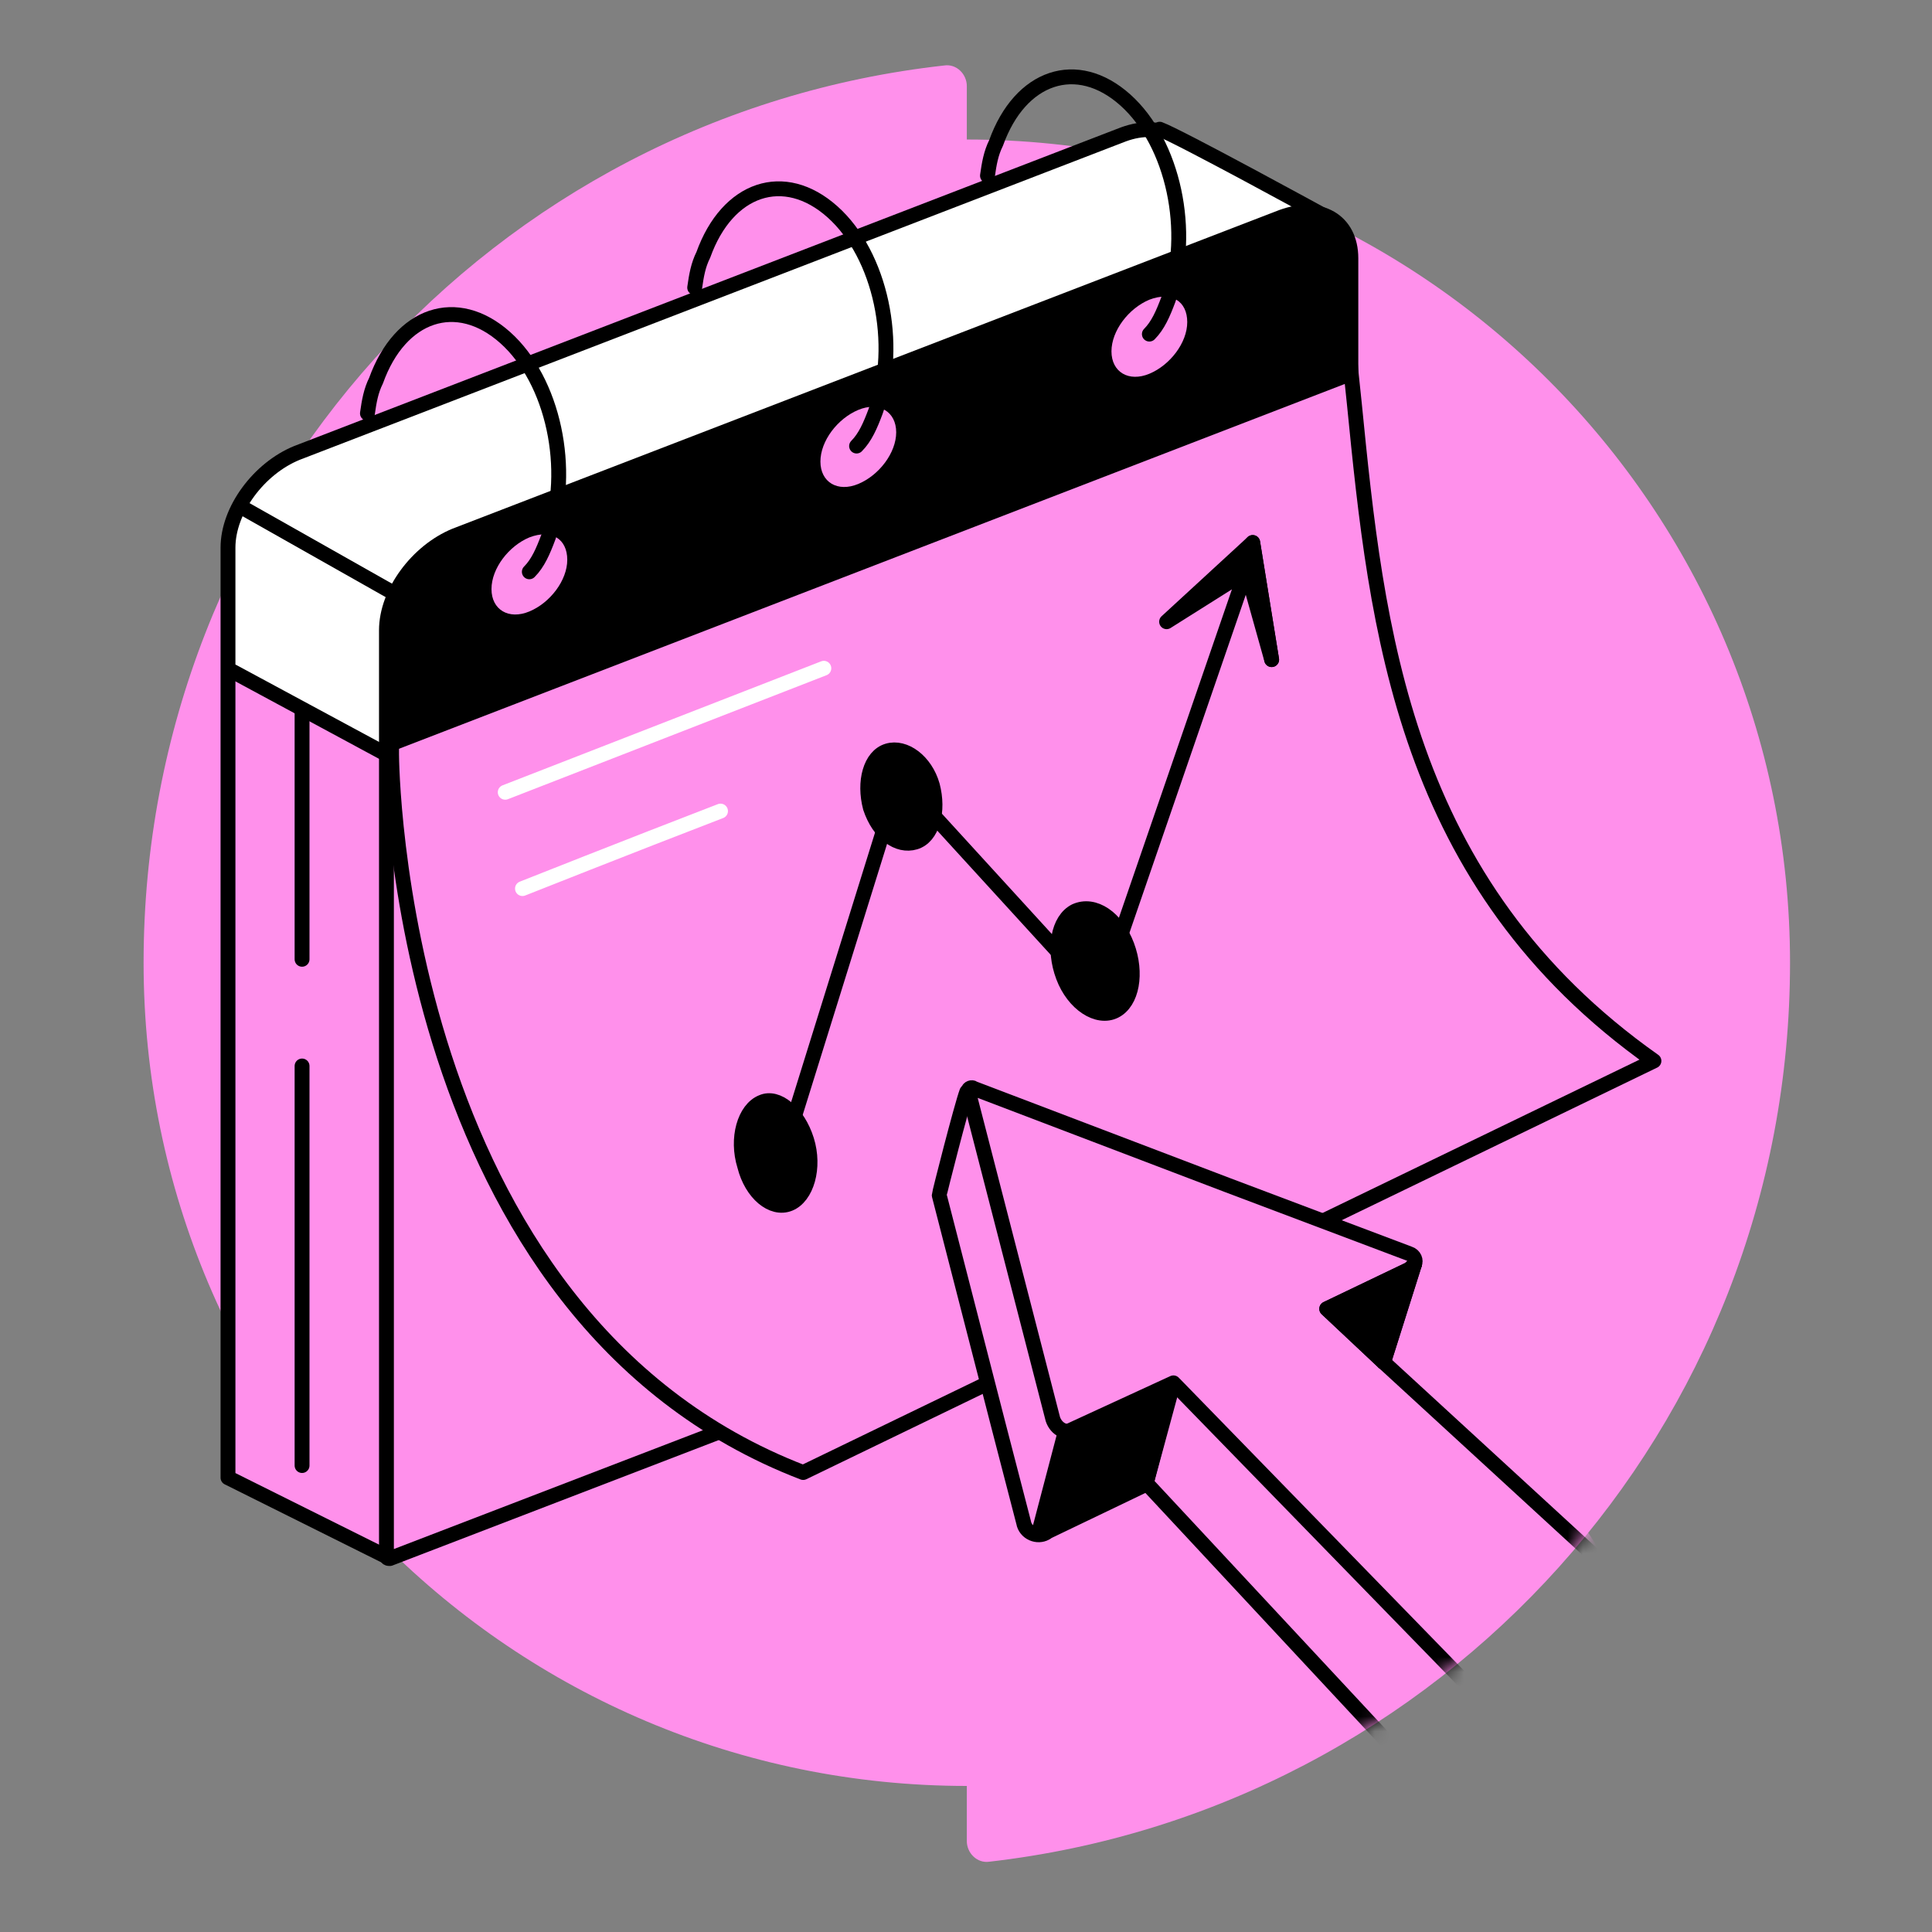 <svg width="130" height="130" viewBox="0 0 130 130" fill="none" xmlns="http://www.w3.org/2000/svg">
<rect x="0" y="0" width="130" height="130" fill="#808080" stroke="none"/>
<path d="M15.341 77.848V99.431L26.234 104.993L28.204 88.074L29.247 81.701L15.341 77.848Z" fill="#FF90EB"/>
<path d="M65.055 9.388V5.795C65.055 4.984 64.359 4.289 63.548 4.405C33.187 7.765 9.662 33.491 9.662 64.78C9.662 95.373 34.461 120.172 65.055 120.172V123.881C65.055 124.692 65.75 125.387 66.561 125.271C96.922 121.795 120.447 96.069 120.447 64.78C120.447 34.187 95.648 9.388 65.055 9.388Z" fill="#FF90EB"/>
<path d="M80.236 20.514L15.341 45.544V37.201C15.341 34.651 17.427 31.87 19.976 30.827L75.6 9.389C78.15 8.462 80.236 9.621 80.236 12.17V20.514Z" fill="white"/>
<path d="M26.002 50.76L15.341 45.081V36.622L25.654 40.678L26.002 49.949" fill="white"/>
<path d="M26.285 104.883L15.341 99.429V36.851C15.341 34.302 17.427 31.521 19.976 30.478L75.6 9.039C78.15 8.112 80.236 9.271 80.236 11.821C80.236 11.821 80.236 12.052 80.236 12.632" stroke="black" stroke-miterlimit="10" stroke-linejoin="round"/>
<path d="M78.151 8.576L89.044 14.37C89.391 14.486 89.623 14.834 89.739 15.065L90.434 16.572L90.087 25.031L73.284 21.323L71.314 16.572L76.181 11.937L78.151 8.576Z" fill="white"/>
<path d="M90.434 80.188L26.234 104.871C26.119 104.871 26.003 104.871 26.003 104.639V42.41C26.003 39.86 28.088 37.079 30.638 36.036L86.262 14.598C88.811 13.671 90.897 14.829 90.897 17.379V79.608C90.781 79.84 90.666 80.072 90.434 80.188Z" fill="#FF90EB" stroke="black" stroke-miterlimit="10" stroke-linecap="round" stroke-linejoin="round"/>
<path d="M54.044 99.082C26.579 88.537 26.348 51.107 26.348 50.759V47.862C26.348 45.544 28.202 42.995 30.519 42.068L86.143 20.629C86.955 20.282 87.65 19.586 88.229 19.007C88.693 18.543 89.272 17.964 89.504 17.964C89.62 17.964 90.431 18.196 90.895 24.917L91.126 27.119C92.633 42.3 94.371 59.45 111.29 71.386L54.044 99.082Z" fill="#FF90EB" stroke="black" stroke-linejoin="round"/>
<path d="M90.782 25.722L25.887 50.753V42.41C25.887 39.86 27.973 37.079 30.522 36.036L86.147 14.598C88.696 13.671 90.782 14.829 90.782 17.379V25.722Z" fill="black"/>
<path d="M38.17 37.667C38.17 39.058 37.011 40.565 35.62 41.144C34.23 41.723 33.071 41.028 33.071 39.638C33.071 38.247 34.23 36.74 35.62 36.161C37.127 35.581 38.17 36.277 38.17 37.667Z" fill="#FF90EB"/>
<path d="M24.724 27.815C24.84 27.003 24.956 26.308 25.303 25.613C26.926 21.093 30.75 19.819 33.995 22.716C37.239 25.613 38.514 31.639 36.892 36.158C36.544 37.085 36.197 37.897 35.617 38.476" stroke="black" stroke-miterlimit="10" stroke-linecap="round" stroke-linejoin="round"/>
<path d="M15.689 45.198L26.003 50.76" stroke="black" stroke-miterlimit="10" stroke-linecap="round" stroke-linejoin="round"/>
<path d="M20.325 47.861C20.325 47.861 20.325 55.394 20.325 64.548Z" fill="#FF90EB"/>
<path d="M20.325 47.861C20.325 47.861 20.325 55.394 20.325 64.548" stroke="black" stroke-miterlimit="10" stroke-linecap="round" stroke-linejoin="round"/>
<path d="M20.325 71.728C20.325 84.939 20.325 98.613 20.325 98.613Z" fill="#FF90EB"/>
<path d="M20.325 71.728C20.325 84.939 20.325 98.613 20.325 98.613" stroke="black" stroke-miterlimit="10" stroke-linecap="round" stroke-linejoin="round"/>
<path d="M54.278 76.712C54.857 78.566 54.278 80.536 53.119 81C51.96 81.463 50.57 80.305 50.106 78.451C49.527 76.596 50.106 74.626 51.265 74.163C52.308 73.699 53.698 74.858 54.278 76.712Z" fill="black" stroke="black" stroke-miterlimit="10" stroke-linecap="round" stroke-linejoin="round"/>
<path d="M62.737 52.843C63.2 54.581 62.737 56.319 61.578 56.667C60.419 57.015 59.144 56.088 58.565 54.349C58.102 52.611 58.565 50.873 59.724 50.525C60.883 50.178 62.273 51.221 62.737 52.843Z" fill="black" stroke="black" stroke-miterlimit="10" stroke-linecap="round" stroke-linejoin="round"/>
<path d="M75.831 63.623C76.526 65.477 76.178 67.447 75.019 68.026C73.861 68.606 72.238 67.563 71.543 65.709C70.847 63.855 71.195 61.885 72.354 61.305C73.629 60.726 75.135 61.769 75.831 63.623Z" fill="black" stroke="black" stroke-miterlimit="10" stroke-linecap="round" stroke-linejoin="round"/>
<path d="M85.567 44.384L84.293 36.504L78.498 41.834L83.829 38.474L73.979 67.097L60.536 52.38L52.888 76.947" stroke="black" stroke-miterlimit="10" stroke-linecap="round" stroke-linejoin="round"/>
<path d="M83.943 38.59L85.566 44.384L84.291 36.504L81.593 39.449L83.943 38.59Z" fill="black" stroke="black" stroke-miterlimit="10" stroke-linecap="round" stroke-linejoin="round"/>
<path d="M33.996 53.31L55.435 44.966" stroke="white" stroke-miterlimit="10" stroke-linecap="round" stroke-linejoin="round"/>
<path d="M35.156 59.791C35.156 59.791 42.456 56.894 48.482 54.576Z" fill="#FF90EB"/>
<path d="M35.156 59.791C35.156 59.791 42.456 56.894 48.482 54.576" stroke="white" stroke-miterlimit="10" stroke-linecap="round" stroke-linejoin="round"/>
<path d="M78.032 8.694C79.307 9.158 89.041 14.488 89.041 14.488" stroke="black" stroke-miterlimit="10" stroke-linecap="round" stroke-linejoin="round"/>
<path d="M16.152 34.067L26.813 40.093" stroke="black" stroke-miterlimit="10" stroke-linecap="round" stroke-linejoin="round"/>
<path d="M79.887 21.673C79.887 23.063 78.728 24.57 77.338 25.149C75.947 25.729 74.788 25.034 74.788 23.643C74.788 22.252 75.947 20.746 77.338 20.166C78.844 19.587 79.887 20.282 79.887 21.673Z" fill="#FF90EB"/>
<path d="M66.445 11.82C66.561 11.009 66.677 10.314 67.024 9.618C68.647 5.099 72.471 3.824 75.715 6.721C78.96 9.618 80.235 15.644 78.612 20.164C78.265 21.091 77.917 21.902 77.338 22.481" stroke="black" stroke-miterlimit="10" stroke-linecap="round" stroke-linejoin="round"/>
<path d="M60.303 29.087C60.303 30.477 59.144 31.984 57.754 32.563C56.363 33.143 55.204 32.448 55.204 31.057C55.204 29.666 56.363 28.16 57.754 27.581C59.144 27.001 60.303 27.696 60.303 29.087Z" fill="#FF90EB"/>
<path d="M46.744 19.352C46.86 18.541 46.976 17.846 47.324 17.15C48.946 12.631 52.77 11.356 56.015 14.253C59.26 17.15 60.535 23.176 58.912 27.696C58.564 28.623 58.217 29.434 57.637 30.014" stroke="black" stroke-miterlimit="10" stroke-linecap="round" stroke-linejoin="round"/>
<path d="M71.196 88.072H67.14V94.098H71.196V88.072Z" fill="#FF90EB"/>
<mask id="mask0_6613_14965" style="mask-type:alpha" maskUnits="userSpaceOnUse" x="9" y="4" width="112" height="122">
<path d="M65.055 9.388V5.795C65.055 4.984 64.359 4.289 63.548 4.405C33.187 7.765 9.662 33.491 9.662 64.78C9.662 95.373 34.461 120.172 65.055 120.172V123.881C65.055 124.692 65.75 125.387 66.561 125.271C96.922 121.795 120.447 96.069 120.447 64.78C120.447 34.187 95.648 9.388 65.055 9.388Z" fill="#C7FA73"/>
</mask>
<g mask="url(#mask0_6613_14965)">
<path d="M100.281 114.951L78.959 93.049" stroke="black" stroke-miterlimit="10" stroke-linecap="round" stroke-linejoin="round"/>
<path d="M94.489 118.428L77.222 99.887" stroke="black" stroke-miterlimit="10" stroke-linecap="round" stroke-linejoin="round"/>
<path d="M72.237 96.297L77.452 93.747C78.031 93.516 78.611 93.979 78.495 94.558L77.22 99.426C77.22 99.657 76.988 99.773 76.873 99.889L70.499 102.902" fill="#FF90EB"/>
<path d="M72.237 96.297L77.452 93.747C78.031 93.516 78.611 93.979 78.495 94.558L77.22 99.426C77.22 99.657 76.988 99.773 76.873 99.889L70.499 102.902" stroke="black" stroke-miterlimit="10" stroke-linecap="round" stroke-linejoin="round"/>
<path d="M65.052 73.47C64.705 74.397 63.198 80.307 63.198 80.423L67.254 96.183L68.877 102.441C68.993 103.136 69.804 103.484 70.383 103.136" fill="#FF90EB"/>
<path d="M65.052 73.47C64.705 74.397 63.198 80.307 63.198 80.423L67.254 96.183L68.877 102.441C68.993 103.136 69.804 103.484 70.383 103.136" stroke="black" stroke-miterlimit="10" stroke-linecap="round" stroke-linejoin="round"/>
<path d="M95.179 85.055C95.295 84.823 95.179 84.475 94.832 84.359L82.548 79.724L65.513 73.235C65.397 73.119 65.165 73.235 65.165 73.351V73.466L70.844 95.484C71.075 96.18 71.771 96.527 72.35 96.18" fill="#FF90EB"/>
<path d="M95.179 85.055C95.295 84.823 95.179 84.475 94.832 84.359L82.548 79.724L65.513 73.235C65.397 73.119 65.165 73.235 65.165 73.351V73.466L70.844 95.484C71.075 96.18 71.771 96.527 72.35 96.18" stroke="black" stroke-miterlimit="10" stroke-linecap="round" stroke-linejoin="round"/>
<path d="M108.741 106.029L93.097 91.659L89.273 88.067L94.835 85.402C94.951 85.286 95.067 85.17 95.183 85.054" fill="#FF90EB"/>
<path d="M108.741 106.029L93.097 91.659L89.273 88.067L94.835 85.402C94.951 85.286 95.067 85.17 95.183 85.054" stroke="black" stroke-miterlimit="10" stroke-linecap="round" stroke-linejoin="round"/>
<path d="M95.183 85.054L93.097 91.659Z" fill="#FF90EB"/>
<path d="M95.183 85.054L93.097 91.659" stroke="black" stroke-miterlimit="10" stroke-linecap="round" stroke-linejoin="round"/>
<path d="M95.183 85.054L93.097 91.659L89.273 88.067L94.835 85.402C94.951 85.286 95.067 85.286 95.183 85.054Z" fill="black" stroke="black" stroke-miterlimit="10" stroke-linecap="round" stroke-linejoin="round"/>
<path d="M78.958 93.049L77.104 99.886L70.266 103.169C70.034 103.285 70.151 103.131 70.267 102.783L69.884 103.169L71.658 96.409L78.958 93.049Z" fill="black" stroke="black" stroke-miterlimit="10" stroke-linecap="round" stroke-linejoin="round"/>
</g>
</svg>
